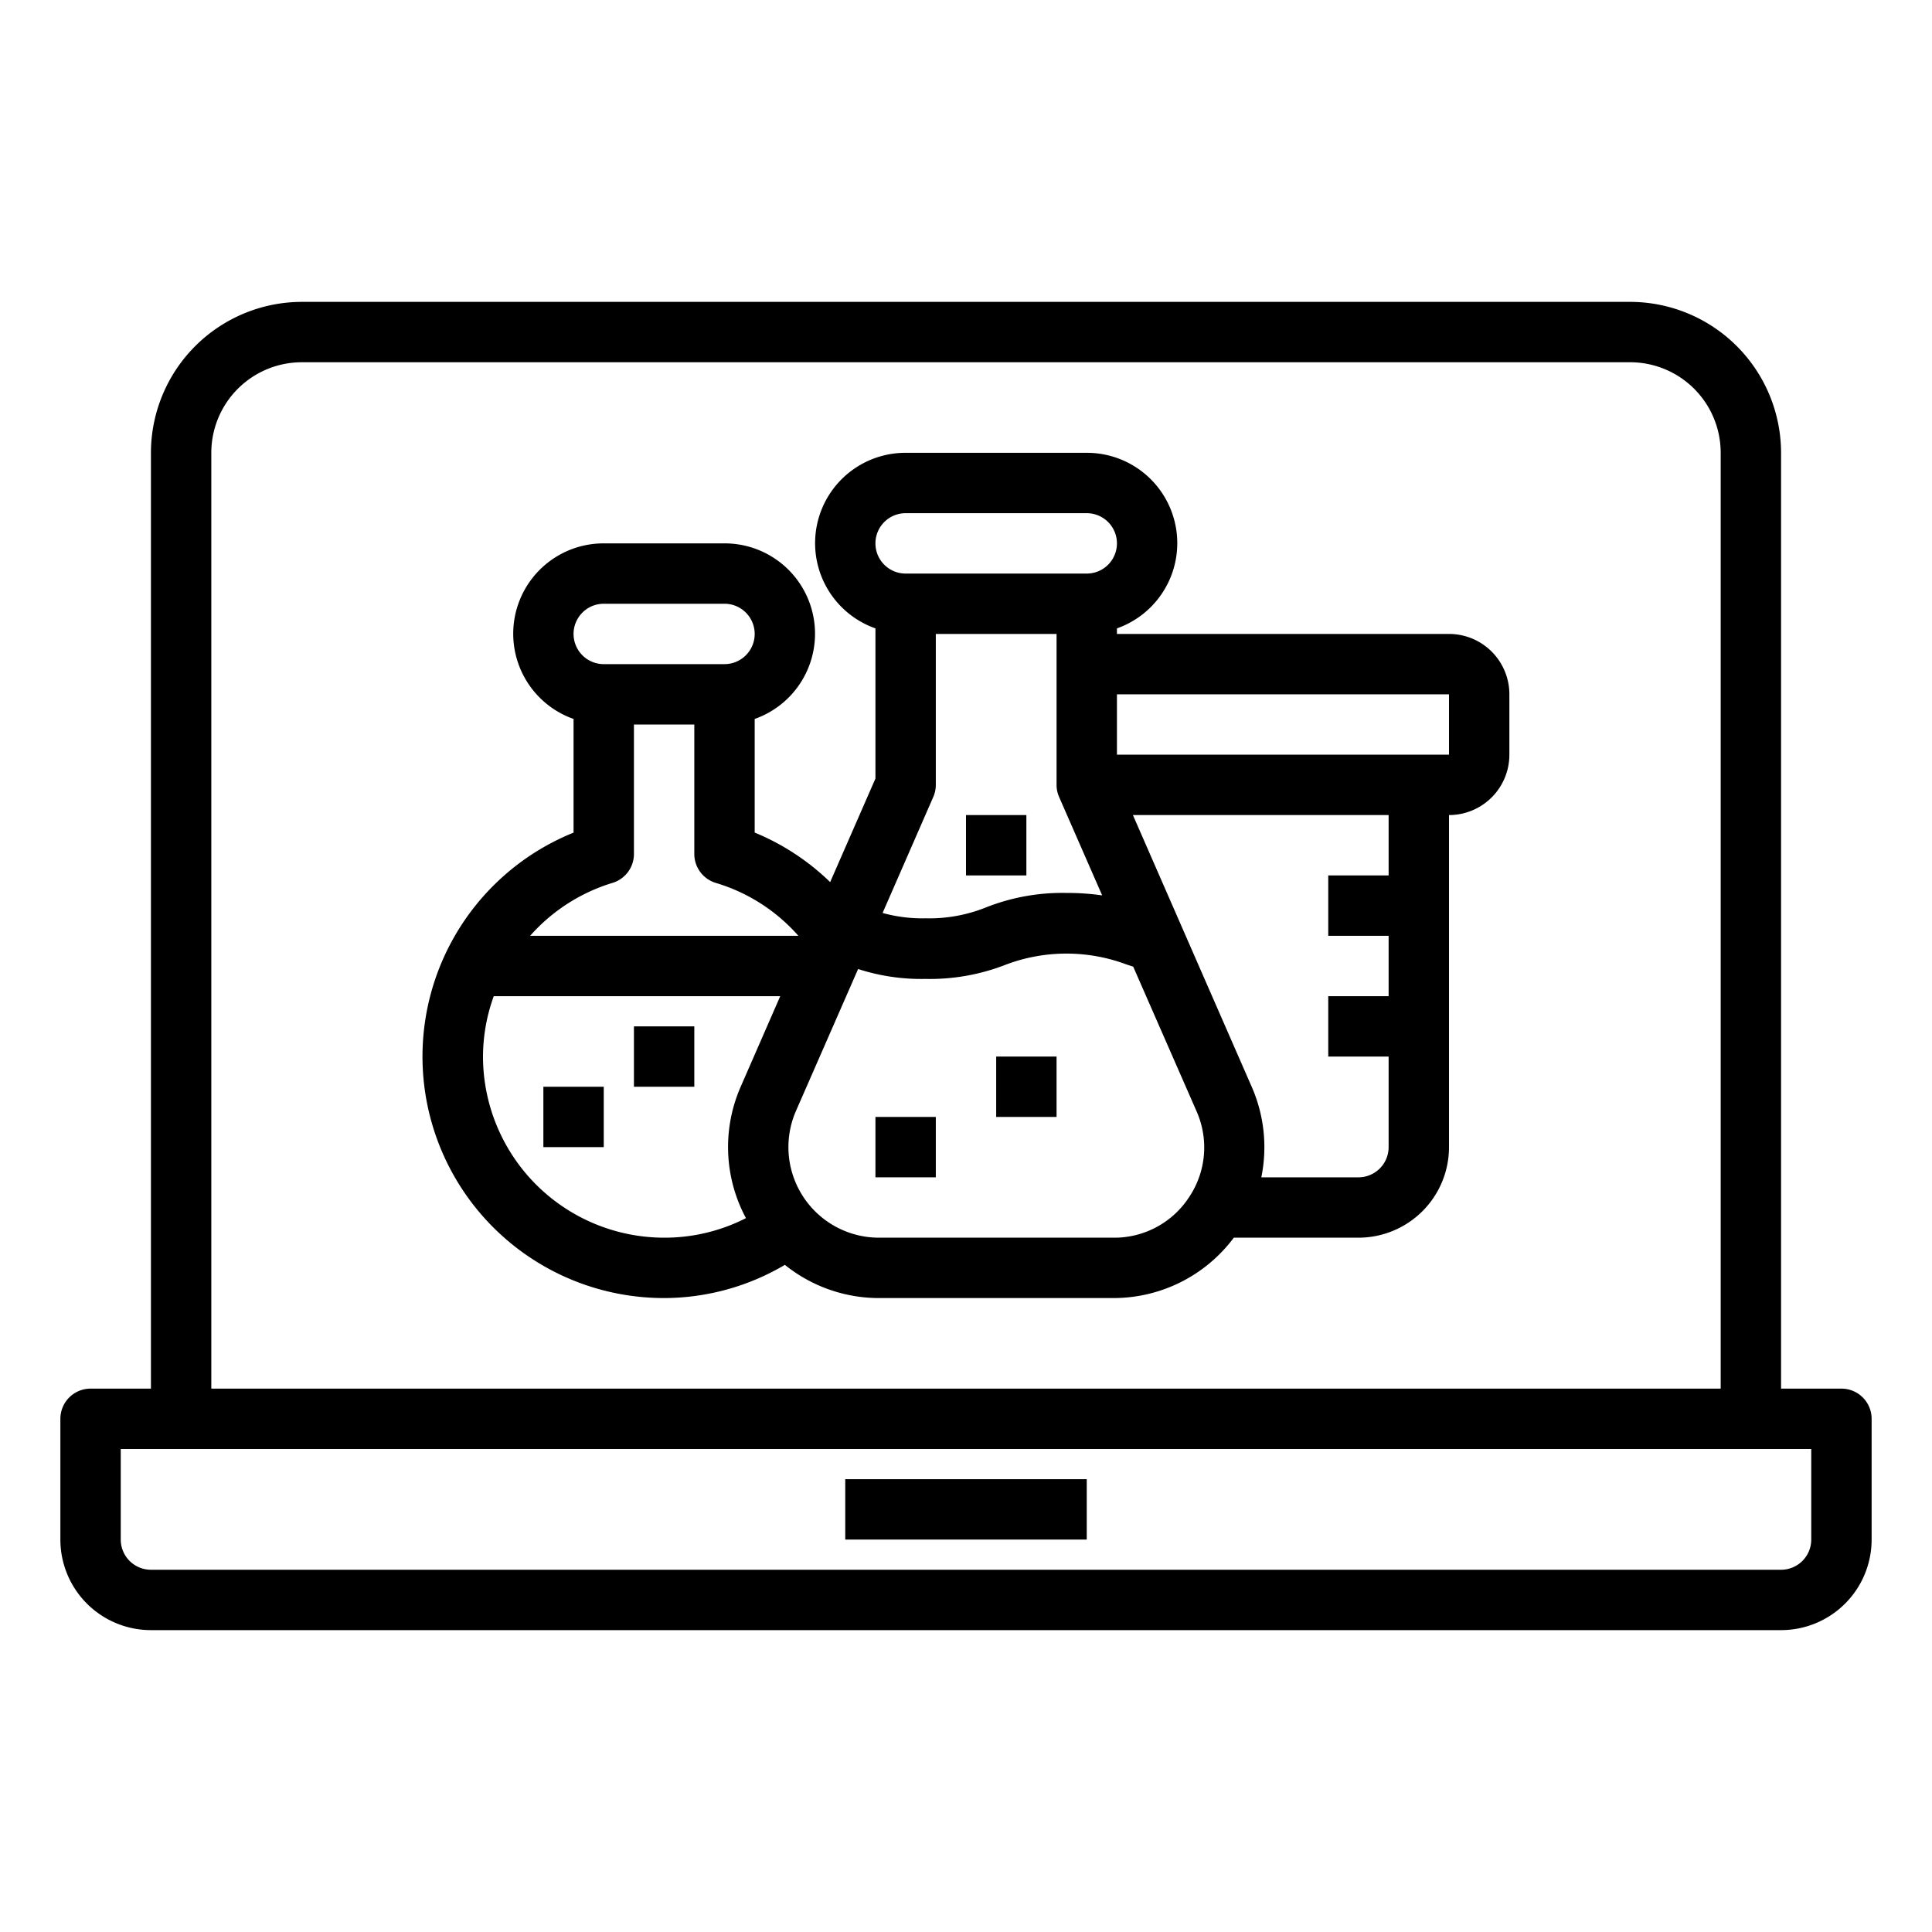 <svg xmlns="http://www.w3.org/2000/svg" viewBox="0 0 64 64" x="0px" y="0px"><g><path d="M61,46H59V15a5.006,5.006,0,0,0-5-5H10a5.006,5.006,0,0,0-5,5V46H3a1,1,0,0,0-1,1v4a3,3,0,0,0,3,3H59a3,3,0,0,0,3-3V47A1,1,0,0,0,61,46ZM7,15a3,3,0,0,1,3-3H54a3,3,0,0,1,3,3V46H7ZM60,51a1,1,0,0,1-1,1H5a1,1,0,0,1-1-1V48H60Z"></path><rect x="28" y="49" width="8" height="2"></rect><path d="M48,21H37v-.184A2.993,2.993,0,0,0,36,15H30a2.993,2.993,0,0,0-1,5.816v4.975l-1.5,3.43A7.9,7.9,0,0,0,25,27.58V23.816A2.993,2.993,0,0,0,24,18H20a2.993,2.993,0,0,0-1,5.816v3.766A8,8,0,0,0,22,43a7.894,7.894,0,0,0,4-1.1A4.97,4.97,0,0,0,29.116,43h7.768a4.977,4.977,0,0,0,3.988-2H45a3,3,0,0,0,3-3V27a2,2,0,0,0,2-2V23A2,2,0,0,0,48,21ZM31,26V21h4v5a.983.983,0,0,0,.084.4l1.427,3.261a8.074,8.074,0,0,0-1.181-.081,6.878,6.878,0,0,0-2.668.479,5.02,5.02,0,0,1-2,.361,4.942,4.942,0,0,1-1.425-.177L30.916,26.4A.983.983,0,0,0,31,26Zm-1-9h6a1,1,0,0,1,0,2H30a1,1,0,0,1,0-2ZM20,20h4a1,1,0,0,1,0,2H20a1,1,0,0,1,0-2Zm.285,9.248A1,1,0,0,0,21,28.29V24h2v4.29a1,1,0,0,0,.717.959A5.884,5.884,0,0,1,26.447,31H17.561A5.956,5.956,0,0,1,20.285,29.248ZM16,35a5.909,5.909,0,0,1,.356-2h9.49l-1.31,3a4.975,4.975,0,0,0,.175,4.352A5.927,5.927,0,0,1,22,41,6.006,6.006,0,0,1,16,35Zm23.4,4.642A2.954,2.954,0,0,1,36.884,41H29.116a3,3,0,0,1-2.748-4.2l2.058-4.7a6.8,6.8,0,0,0,2.234.328,6.911,6.911,0,0,0,2.679-.48,5.681,5.681,0,0,1,3.975,0c.073.026.152.049.225.074L39.632,36.8A2.955,2.955,0,0,1,39.4,39.642ZM46,29H44v2h2v2H44v2h2v3a1,1,0,0,1-1,1H41.783a4.984,4.984,0,0,0-.319-3l-3.935-9H46Zm2-4H37V23H48Z"></path><rect x="18" y="36" width="2" height="2"></rect><rect x="21" y="34" width="2" height="2"></rect><rect x="29" y="37" width="2" height="2"></rect><rect x="33" y="35" width="2" height="2"></rect><rect x="32" y="27" width="2" height="2"></rect></g></svg>